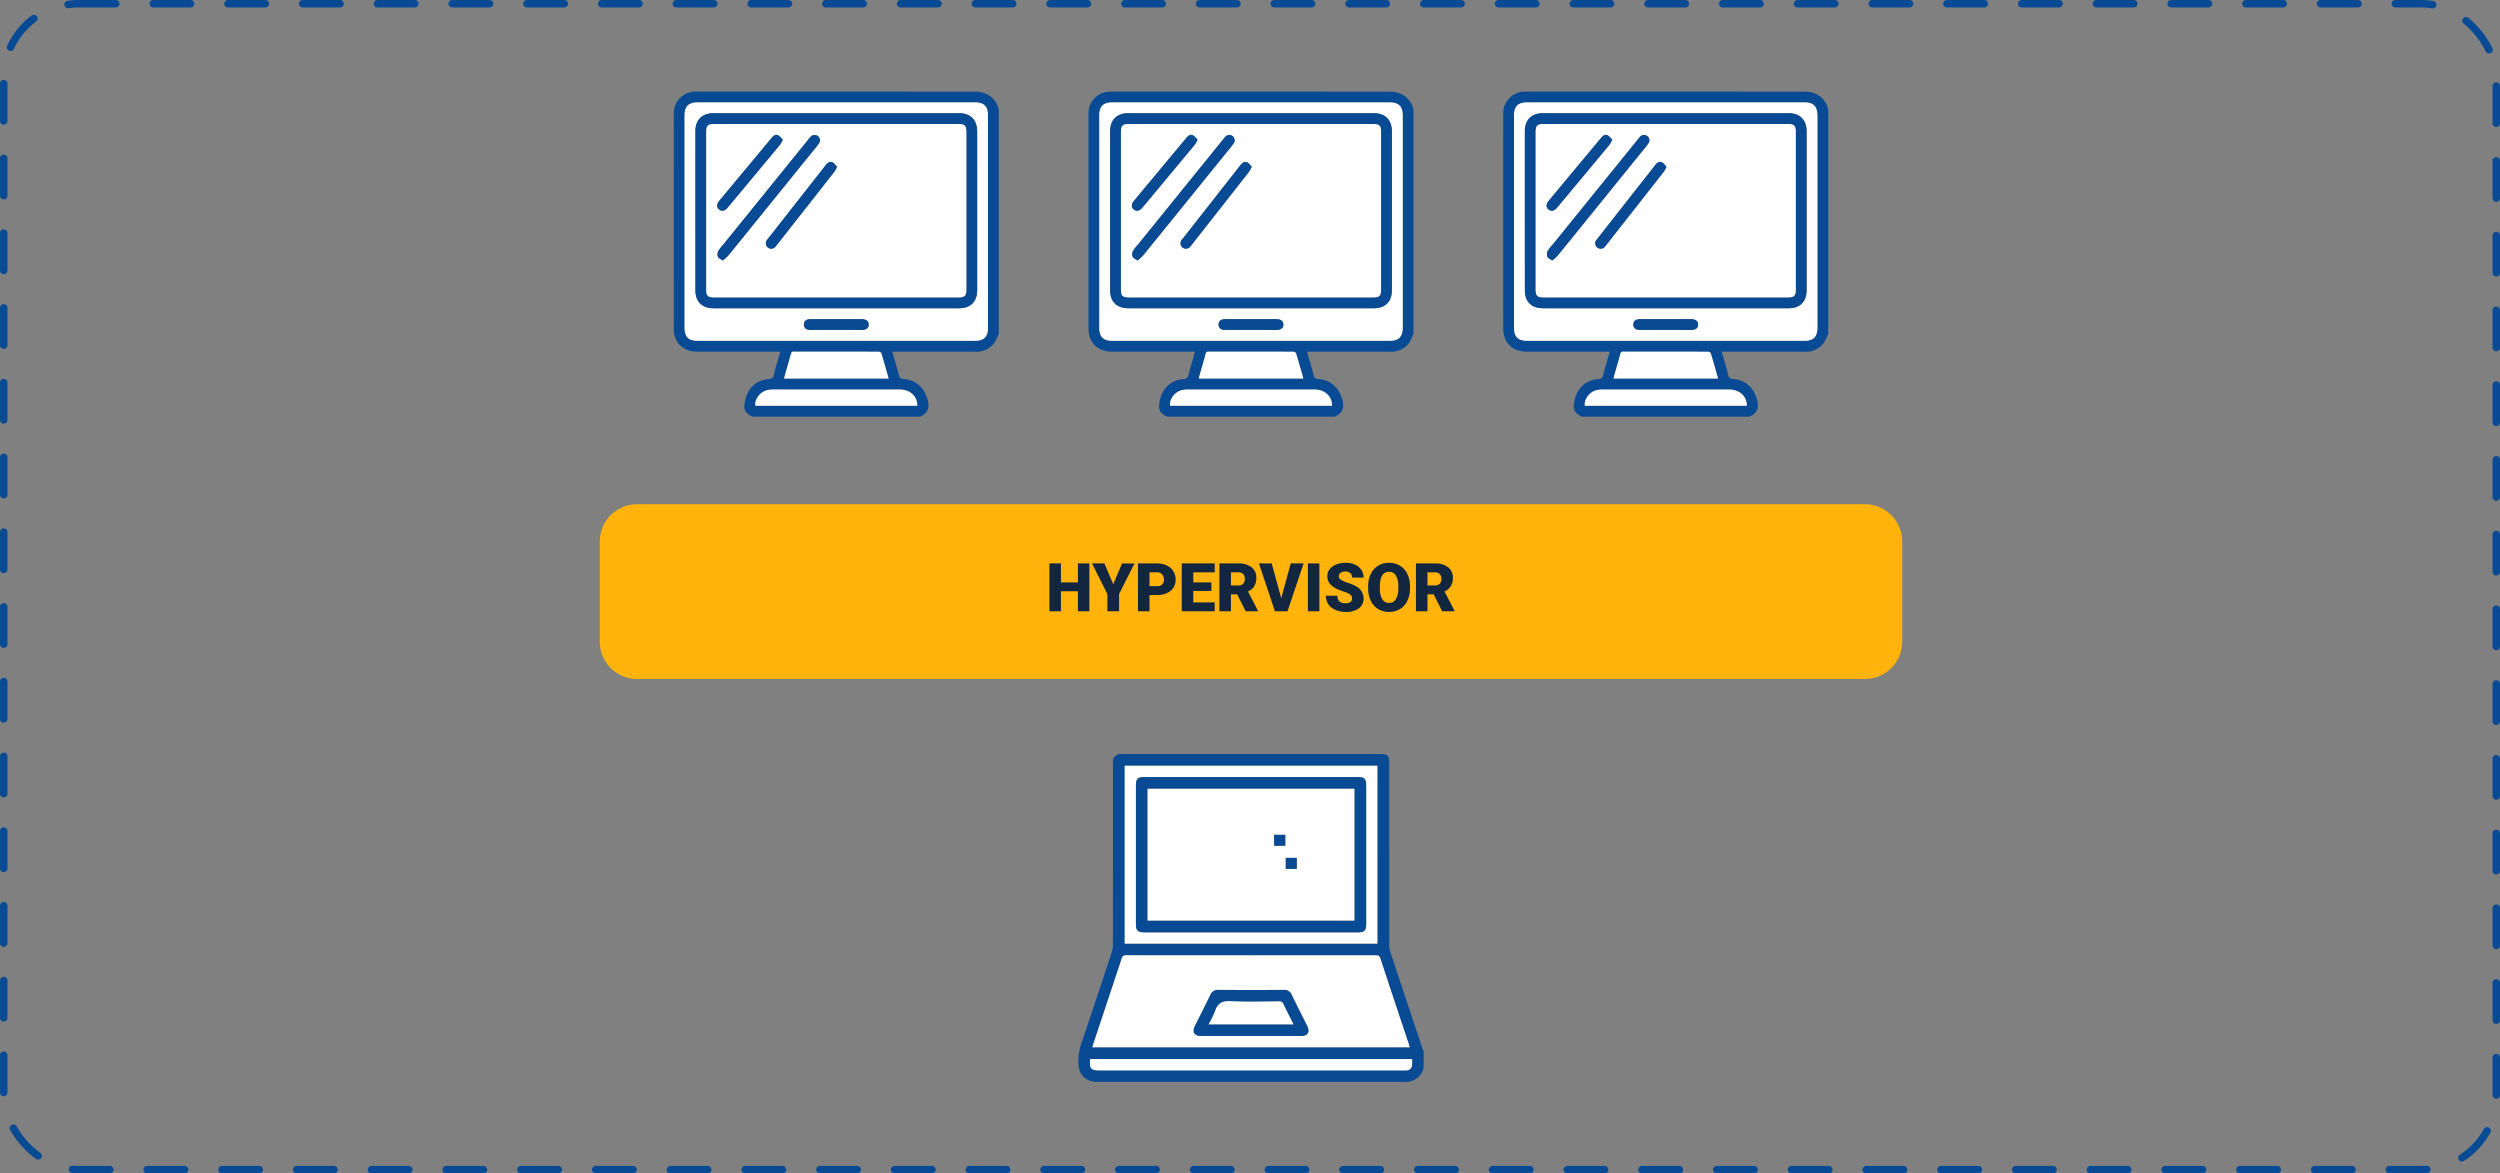 <svg xmlns="http://www.w3.org/2000/svg" width="669" height="314" viewBox="0 0 669 314">
  <rect x="0" y="0" width="669" height="314" fill="#808080" stroke="none"/>
  <g id="_5" data-name="5" transform="translate(-673.5 -3127.5)">
    <rect id="Rectangle_293685" data-name="Rectangle 293685" width="667" height="312" rx="20" transform="translate(674.5 3128.5)" fill="none" stroke="#084a93" stroke-linecap="round" stroke-linejoin="round" stroke-width="2" stroke-dasharray="10 10"/>
    <g id="Group_131791" data-name="Group 131791">
      <path id="Path_192422" data-name="Path 192422" d="M10,0H338.535a10,10,0,0,1,10,10V36.777a10,10,0,0,1-10,10H10a10,10,0,0,1-10-10V10A10,10,0,0,1,10,0Z" transform="translate(834 3262.426)" fill="#ffb30b"/>
      <path id="Path_192423" data-name="Path 192423" d="M-43.251,0h-3.067V-5.344h-4.544V0h-3.085V-12.8h3.085v5.08h4.544V-12.8h3.067Zm6.39-7.242,2.355-5.555h3.331L-35.3-4.6V0h-3.129V-4.6l-4.113-8.2h3.313Zm9.7,2.9V0h-3.085V-12.8h5.106a5.948,5.948,0,0,1,2.6.541,4.074,4.074,0,0,1,1.749,1.538,4.2,4.2,0,0,1,.62,2.263,3.7,3.7,0,0,1-1.34,2.993,5.561,5.561,0,0,1-3.678,1.121Zm0-2.382h2.021a1.906,1.906,0,0,0,1.367-.448,1.665,1.665,0,0,0,.47-1.266,2.059,2.059,0,0,0-.483-1.433,1.712,1.712,0,0,0-1.318-.545h-2.057Zm16.567,1.292h-4.852v3.059h5.73V0h-8.815V-12.8h8.833v2.382h-5.748v2.7h4.852Zm6.891.905H-5.37V0H-8.455V-12.8h5.036a5.621,5.621,0,0,1,3.56,1.01A3.421,3.421,0,0,1,1.424-8.934,4.155,4.155,0,0,1,.883-6.721,3.837,3.837,0,0,1-.809-5.3L1.863-.132V0h-3.3ZM-5.37-6.9h1.951A1.751,1.751,0,0,0-2.1-7.362a1.788,1.788,0,0,0,.444-1.291,1.809,1.809,0,0,0-.448-1.3,1.735,1.735,0,0,0-1.318-.471H-5.37ZM8.086-3.48,10.635-12.8H14.08L9.773,0H6.4L2.127-12.8H5.546ZM18.3,0H15.223V-12.8H18.3Zm8.745-3.4a1.268,1.268,0,0,0-.479-1.055,5.954,5.954,0,0,0-1.683-.782,16.147,16.147,0,0,1-1.969-.782q-2.487-1.222-2.487-3.357a3.011,3.011,0,0,1,.62-1.876A4.008,4.008,0,0,1,22.8-12.52a6.823,6.823,0,0,1,2.549-.453,5.969,5.969,0,0,1,2.474.492,3.917,3.917,0,0,1,1.7,1.4A3.661,3.661,0,0,1,30.129-9H27.053a1.547,1.547,0,0,0-.479-1.213,1.867,1.867,0,0,0-1.3-.431,2.106,2.106,0,0,0-1.305.365,1.119,1.119,0,0,0-.479.927,1.127,1.127,0,0,0,.527.892,6.65,6.65,0,0,0,1.854.826,11.36,11.36,0,0,1,2.18.918,3.663,3.663,0,0,1,2.074,3.3A3.125,3.125,0,0,1,28.863-.782a5.629,5.629,0,0,1-3.472.958,6.888,6.888,0,0,1-2.817-.558,4.247,4.247,0,0,1-1.9-1.529,3.985,3.985,0,0,1-.637-2.237h3.094a1.963,1.963,0,0,0,.532,1.516,2.513,2.513,0,0,0,1.727.488,1.985,1.985,0,0,0,1.208-.33A1.088,1.088,0,0,0,27.044-3.4Zm15.5-2.733a7.546,7.546,0,0,1-.694,3.313A5.132,5.132,0,0,1,39.88-.6a5.494,5.494,0,0,1-2.914.778,5.572,5.572,0,0,1-2.9-.751,5.123,5.123,0,0,1-1.973-2.149,7.329,7.329,0,0,1-.743-3.208v-.721a7.58,7.58,0,0,1,.69-3.318,5.119,5.119,0,0,1,1.978-2.219,5.533,5.533,0,0,1,2.931-.782,5.479,5.479,0,0,1,2.9.773A5.211,5.211,0,0,1,41.832-10a7.362,7.362,0,0,1,.716,3.274ZM39.41-6.671a5.381,5.381,0,0,0-.637-2.9,2.044,2.044,0,0,0-1.824-.989q-2.32,0-2.452,3.48l-.009.94a5.535,5.535,0,0,0,.624,2.892,2.041,2.041,0,0,0,1.854,1.011,2.016,2.016,0,0,0,1.8-.993,5.383,5.383,0,0,0,.642-2.856Zm9.483,2.145h-1.67V0H44.139V-12.8h5.036a5.621,5.621,0,0,1,3.56,1.01,3.421,3.421,0,0,1,1.283,2.853,4.155,4.155,0,0,1-.541,2.213A3.837,3.837,0,0,1,51.785-5.3L54.457-.132V0h-3.3ZM47.224-6.9h1.951A1.751,1.751,0,0,0,50.5-7.362a1.788,1.788,0,0,0,.444-1.291,1.809,1.809,0,0,0-.448-1.3,1.735,1.735,0,0,0-1.318-.471H47.224Z" transform="translate(1008.268 3291.074)" fill="#12263f"/>
      <path id="Path_190459" data-name="Path 190459" d="M-1305.159,5589.566a4.815,4.815,0,0,1-3.488,3.649,6.835,6.835,0,0,1-1.6.154q-41.09.01-82.178,0c-3.232,0-5.041-1.868-5.123-5.087a15.446,15.446,0,0,1,.874-5.46c2.732-8.04,5.392-16.106,8.056-24.17a5.983,5.983,0,0,0,.3-1.843q.024-24.4.018-48.8a2.371,2.371,0,0,1,.139-1.228,3.943,3.943,0,0,1,1.274-1.088c.249-.145.646-.045.977-.045h69.1c2.034,0,2.438.4,2.438,2.408q0,24.4.007,48.8a4.581,4.581,0,0,0,.179,1.413q4.391,13.247,8.817,26.479a4.724,4.724,0,0,0,.219.483Zm-88.642-5.454h84.9c-.085-.312-.142-.57-.225-.819q-3.82-11.485-7.627-22.976c-.229-.695-.586-.814-1.239-.814q-33.366.024-66.732-.007a1.1,1.1,0,0,0-1.247.929q-3.753,11.366-7.553,22.715C-1393.626,5583.445-1393.7,5583.759-1393.8,5584.112Zm8.65-75.337v47.6h67.612v-47.6Zm-9.256,78.489c-.206,2.6.19,3.036,2.653,3.036h80.992c.33,0,.662.01.991-.011a1.489,1.489,0,0,0,1.5-1.4,12.48,12.48,0,0,0,.013-1.623Z" transform="translate(2359.626 -2176.36)" fill="#084a93"/>
      <path id="Path_190460" data-name="Path 190460" d="M-1393.8,5584.112c.1-.353.175-.667.277-.972q3.78-11.357,7.553-22.715a1.1,1.1,0,0,1,1.247-.929q33.366.037,66.732.007c.653,0,1.01.119,1.239.814q3.781,11.5,7.627,22.976c.083.249.14.507.225.819Zm42.457-3.031q6.717,0,13.436,0c1.732,0,2.374-1.056,1.6-2.622-1.386-2.8-2.811-5.574-4.168-8.384a2.081,2.081,0,0,0-2.117-1.315q-8.747.042-17.494,0a2.083,2.083,0,0,0-2.118,1.315c-1.346,2.782-2.755,5.534-4.131,8.3-.833,1.675-.2,2.7,1.649,2.705Q-1358.016,5581.085-1351.344,5581.081Z" transform="translate(2359.626 -2176.36)" fill="#fff"/>
      <path id="Path_190461" data-name="Path 190461" d="M-1385.151,5508.775h67.612v47.6h-67.612Zm33.8,3.025h-28.494c-1.843,0-2.3.45-2.3,2.28q0,18.484,0,36.97c0,1.847.447,2.3,2.275,2.3h57.078c1.788,0,2.255-.461,2.255-2.229q0-18.53,0-37.06c0-1.786-.469-2.26-2.229-2.26Z" transform="translate(2359.626 -2176.36)" fill="#fff"/>
      <path id="Path_190462" data-name="Path 190462" d="M-1394.407,5587.264h86.151a12.48,12.48,0,0,1-.013,1.623,1.489,1.489,0,0,1-1.5,1.4c-.329.021-.661.011-.991.011h-80.992C-1394.217,5590.3-1394.613,5589.862-1394.407,5587.264Z" transform="translate(2359.626 -2176.36)" fill="#fff"/>
      <path id="Path_190463" data-name="Path 190463" d="M-1351.344,5581.081q-6.673,0-13.346,0c-1.854,0-2.482-1.03-1.649-2.705,1.376-2.768,2.785-5.52,4.131-8.3a2.083,2.083,0,0,1,2.118-1.315q8.746.042,17.494,0a2.081,2.081,0,0,1,2.117,1.315c1.357,2.81,2.782,5.588,4.168,8.384.777,1.566.135,2.619-1.6,2.622Q-1344.626,5581.088-1351.344,5581.081Zm11.347-3.1c-.936-1.881-1.836-3.637-2.681-5.419a1.093,1.093,0,0,0-1.163-.725c-4.3.029-8.606.176-12.893-.05-2.269-.12-3.551.5-4.243,2.671a26.535,26.535,0,0,1-1.716,3.523Z" transform="translate(2359.626 -2176.36)" fill="#084a93"/>
      <path id="Path_190464" data-name="Path 190464" d="M-1351.356,5511.8h28.584c1.76,0,2.229.474,2.229,2.26q0,18.531,0,37.06c0,1.768-.467,2.229-2.255,2.229h-57.078c-1.828,0-2.275-.452-2.275-2.3q0-18.484,0-36.97c0-1.83.458-2.28,2.3-2.28Zm-27.672,38.4h55.337v-35.267h-55.337Z" transform="translate(2359.626 -2176.36)" fill="#084a93"/>
      <path id="Path_190465" data-name="Path 190465" d="M-1340,5577.979h-22.7a26.535,26.535,0,0,0,1.716-3.523c.692-2.166,1.974-2.791,4.243-2.671,4.287.226,8.594.079,12.893.05a1.093,1.093,0,0,1,1.163.725C-1341.833,5574.342-1340.933,5576.1-1340,5577.979Z" transform="translate(2359.626 -2176.36)" fill="#fff"/>
      <path id="Path_190466" data-name="Path 190466" d="M-1379.028,5550.2v-35.267h55.337V5550.2Zm33.861-20.024h2.98v-2.921h-2.98Zm6.054,6.191v-2.943h-2.942v2.943Z" transform="translate(2359.626 -2176.36)" fill="#fff"/>
      <path id="Path_190467" data-name="Path 190467" d="M-1345.167,5530.177v-2.921h2.98v2.921Z" transform="translate(2359.626 -2176.36)" fill="#084a93"/>
      <path id="Path_190468" data-name="Path 190468" d="M-1339.113,5536.368h-2.942v-2.943h2.942Z" transform="translate(2359.626 -2176.36)" fill="#084a93"/>
      <path id="Path_190469" data-name="Path 190469" d="M-1328.934,5410.356h-44.847c-1.225-.554-2.261-1.352-2.17-2.812a9.151,9.151,0,0,1,.761-3.261,6.652,6.652,0,0,1,5.782-3.981,1.255,1.255,0,0,0,1.336-1.148c.3-1.379.748-2.724,1.133-4.084.189-.666.374-1.333.59-2.1h-1.141c-7.022,0-14.043.012-21.065,0-3.782-.009-6.283-2.418-6.285-6.074q-.018-28.715,0-57.43a5.8,5.8,0,0,1,6.091-6.092q37.414-.014,74.83.023a7.472,7.472,0,0,1,2.854.654,5.875,5.875,0,0,1,3.2,4.245V5388.1a15.651,15.651,0,0,1-1.132,2.428,5.929,5.929,0,0,1-5.3,2.447q-10.477-.02-20.954-.005h-1.075c.076.345.118.589.185.826.509,1.793,1.081,3.57,1.508,5.382a1.271,1.271,0,0,0,1.349,1.128,6.714,6.714,0,0,1,5.892,4.21C-1326.359,5406.893-1326.14,5409.154-1328.934,5410.356Zm-22.357-84.1h-37.024c-2.61,0-3.637,1.033-3.637,3.659V5386.4c0,2.629,1.024,3.665,3.632,3.665q36.981,0,73.962,0c2.556,0,3.6-1.049,3.6-3.616v-56.567c0-2.569-1.042-3.622-3.589-3.622Zm13.938,73.9c-.667-2.337-1.288-4.563-1.959-6.774a.868.868,0,0,0-.683-.4c-7.579-.021-15.158-.014-22.737-.025a.659.659,0,0,0-.754.586c-.476,1.772-1,3.532-1.5,5.3-.119.418-.22.84-.343,1.311Zm7.693,7.276c-.052-2.623-1.957-4.332-4.8-4.334q-16.893-.01-33.786,0a7.923,7.923,0,0,0-1.351.113c-2.246.391-3.683,2.67-3.4,4.219Z" transform="translate(2359.626 -2171.36)" fill="#084a93"/>
      <path id="Path_190470" data-name="Path 190470" d="M-1351.291,5326.255h36.939c2.547,0,3.589,1.053,3.589,3.622v56.567c0,2.567-1.039,3.616-3.6,3.616q-36.981,0-73.962,0c-2.608,0-3.632-1.036-3.632-3.665v-56.481c0-2.626,1.027-3.659,3.637-3.659Zm-.062,55.09q16.431,0,32.862,0c3.088,0,4.832-1.762,4.833-4.856q0-21.232,0-42.466c0-3.075-1.783-4.869-4.843-4.87q-32.862,0-65.723,0c-3.024,0-4.83,1.79-4.832,4.794q-.008,21.319.007,42.635a6.169,6.169,0,0,0,.214,1.676c.569,1.989,2.227,3.086,4.621,3.087Q-1367.783,5381.35-1351.353,5381.345Zm-.047,5.808c2.236,0,4.472,0,6.708,0,1.33,0,1.991-.48,2-1.424.013-.969-.681-1.471-2.046-1.48h-.085q-6.539,0-13.076,0a4.432,4.432,0,0,0-1.092.1,1.292,1.292,0,0,0-1.031,1.373,1.3,1.3,0,0,0,1.07,1.344,4.421,4.421,0,0,0,1.012.078C-1355.758,5387.156-1353.579,5387.153-1351.4,5387.153Z" transform="translate(2359.626 -2171.36)" fill="#fff"/>
      <path id="Path_190471" data-name="Path 190471" d="M-1337.353,5400.155h-27.974c.123-.471.224-.893.343-1.311.5-1.766,1.022-3.526,1.5-5.3a.659.659,0,0,1,.754-.586c7.579.011,15.158,0,22.737.025a.868.868,0,0,1,.683.4C-1338.641,5395.592-1338.02,5397.818-1337.353,5400.155Z" transform="translate(2359.626 -2171.36)" fill="#fff"/>
      <path id="Path_190472" data-name="Path 190472" d="M-1329.66,5407.431h-43.334c-.284-1.549,1.153-3.828,3.4-4.219a7.923,7.923,0,0,1,1.351-.113q16.893-.01,33.786,0C-1331.617,5403.1-1329.712,5404.808-1329.66,5407.431Z" transform="translate(2359.626 -2171.36)" fill="#fff"/>
      <path id="Path_190473" data-name="Path 190473" d="M-1351.353,5381.345q-16.43,0-32.861,0c-2.394,0-4.052-1.1-4.621-3.087a6.169,6.169,0,0,1-.214-1.676q-.018-21.316-.007-42.635c0-3,1.808-4.794,4.832-4.794q32.862-.006,65.723,0c3.06,0,4.842,1.795,4.843,4.87q0,21.232,0,42.466c0,3.094-1.745,4.854-4.833,4.856Q-1334.922,5381.354-1351.353,5381.345Zm0-2.905h32.615c1.785,0,2.189-.406,2.189-2.2q0-20.984,0-41.967c0-1.791-.429-2.228-2.19-2.228h-65.23c-1.76,0-2.189.437-2.189,2.229q0,20.982,0,41.966c0,1.793.4,2.2,2.19,2.2Z" transform="translate(2359.626 -2171.36)" fill="#084a93"/>
      <path id="Path_190474" data-name="Path 190474" d="M-1351.4,5387.153c-2.179,0-4.358,0-6.537,0a4.421,4.421,0,0,1-1.012-.078,1.3,1.3,0,0,1-1.07-1.344,1.292,1.292,0,0,1,1.031-1.373,4.432,4.432,0,0,1,1.092-.1q6.539-.009,13.076,0h.085c1.365.009,2.059.511,2.046,1.48-.012.944-.673,1.421-2,1.424C-1346.928,5387.157-1349.164,5387.153-1351.4,5387.153Z" transform="translate(2359.626 -2171.36)" fill="#084a93"/>
      <path id="Path_190475" data-name="Path 190475" d="M-1351.357,5378.44h-32.615c-1.786,0-2.19-.406-2.19-2.2q0-20.984,0-41.966c0-1.792.429-2.229,2.189-2.229h65.23c1.761,0,2.19.437,2.19,2.228q0,20.984,0,41.967c0,1.793-.4,2.2-2.189,2.2Zm-30.389-9.867a13.085,13.085,0,0,0,1.491-1.334q11.178-13.77,22.324-27.567c.641-.792,1.3-1.568,1.9-2.391a1.427,1.427,0,0,0-.23-1.983,1.448,1.448,0,0,0-1.99.186,5.277,5.277,0,0,0-.384.453q-11.506,14.214-23.013,28.429a10.3,10.3,0,0,0-1.333,1.746,1.941,1.941,0,0,0-.032,1.483C-1382.837,5367.977-1382.277,5368.185-1381.746,5368.573Zm30.59-25.08c-.4-.417-.716-.952-1.181-1.18-.694-.341-1.292.044-1.755.634q-7.83,9.98-15.663,19.955a1.455,1.455,0,0,0,.073,2.186,1.5,1.5,0,0,0,2.214-.42q7.818-9.935,15.615-19.885A9.824,9.824,0,0,0-1351.156,5343.493Zm-14.508-7.237a5.748,5.748,0,0,0-1.2-1.172c-.713-.366-1.286.078-1.752.638q-7.033,8.446-14.068,16.891c-.734.882-.724,1.743-.01,2.314.68.544,1.508.4,2.213-.441q7.074-8.468,14.122-16.957A8.539,8.539,0,0,0-1365.664,5336.256Z" transform="translate(2359.626 -2171.36)" fill="#fff"/>
      <path id="Path_190476" data-name="Path 190476" d="M-1381.746,5368.573c-.531-.388-1.091-.6-1.265-.978a1.941,1.941,0,0,1,.032-1.483,10.3,10.3,0,0,1,1.333-1.746q11.505-14.216,23.013-28.429a5.277,5.277,0,0,1,.384-.453,1.448,1.448,0,0,1,1.99-.186,1.427,1.427,0,0,1,.23,1.983c-.6.823-1.261,1.6-1.9,2.391q-11.156,13.788-22.324,27.567A13.085,13.085,0,0,1-1381.746,5368.573Z" transform="translate(2359.626 -2171.36)" fill="#084a93"/>
      <path id="Path_190477" data-name="Path 190477" d="M-1351.156,5343.493a9.824,9.824,0,0,1-.7,1.29q-7.8,9.952-15.615,19.885a1.5,1.5,0,0,1-2.214.42,1.455,1.455,0,0,1-.073-2.186q7.824-9.982,15.663-19.955c.463-.59,1.061-.975,1.755-.634C-1351.872,5342.541-1351.557,5343.076-1351.156,5343.493Z" transform="translate(2359.626 -2171.36)" fill="#084a93"/>
      <path id="Path_190478" data-name="Path 190478" d="M-1365.664,5336.256a8.539,8.539,0,0,1-.7,1.273q-7.047,8.492-14.122,16.957c-.7.844-1.533.985-2.213.441-.714-.571-.724-1.432.01-2.314q7.029-8.449,14.068-16.891c.466-.56,1.039-1,1.752-.638A5.748,5.748,0,0,1-1365.664,5336.256Z" transform="translate(2359.626 -2171.36)" fill="#084a93"/>
      <path id="Path_190479" data-name="Path 190479" d="M-1217.954,5410.356H-1262.8c-1.225-.554-2.26-1.352-2.169-2.812a9.127,9.127,0,0,1,.761-3.261,6.65,6.65,0,0,1,5.781-3.981,1.255,1.255,0,0,0,1.336-1.148c.3-1.379.748-2.724,1.133-4.084.189-.666.375-1.333.591-2.1h-1.142c-7.021,0-14.043.012-21.065,0-3.782-.009-6.283-2.418-6.285-6.074q-.016-28.715,0-57.43a5.8,5.8,0,0,1,6.091-6.092q37.416-.014,74.83.023a7.472,7.472,0,0,1,2.854.654,5.871,5.871,0,0,1,3.2,4.245V5388.1a15.551,15.551,0,0,1-1.132,2.428,5.929,5.929,0,0,1-5.3,2.447q-10.476-.02-20.953-.005h-1.076c.077.345.118.589.185.826.509,1.793,1.081,3.57,1.508,5.382a1.271,1.271,0,0,0,1.349,1.128,6.714,6.714,0,0,1,5.892,4.21C-1215.379,5406.893-1215.16,5409.154-1217.954,5410.356Zm-22.357-84.1h-37.024c-2.611,0-3.638,1.033-3.638,3.659V5386.4c0,2.629,1.024,3.665,3.632,3.665q36.981,0,73.963,0c2.556,0,3.594-1.049,3.594-3.616q0-28.284,0-56.567c0-2.569-1.042-3.622-3.589-3.622Zm13.938,73.9c-.667-2.337-1.288-4.563-1.96-6.774a.868.868,0,0,0-.683-.4c-7.579-.021-15.157-.014-22.736-.025a.66.66,0,0,0-.755.586c-.476,1.772-1,3.532-1.5,5.3-.119.418-.22.84-.342,1.311Zm7.692,7.276c-.052-2.623-1.957-4.332-4.8-4.334q-16.893-.01-33.786,0a7.912,7.912,0,0,0-1.35.113c-2.247.391-3.683,2.67-3.4,4.219Z" transform="translate(2359.626 -2171.36)" fill="#084a93"/>
      <path id="Path_190480" data-name="Path 190480" d="M-1240.311,5326.255h36.938c2.547,0,3.589,1.053,3.589,3.622q0,28.284,0,56.567c0,2.567-1.038,3.616-3.594,3.616q-36.982,0-73.963,0c-2.608,0-3.632-1.036-3.632-3.665v-56.481c0-2.626,1.027-3.659,3.638-3.659Zm-.062,55.09q16.431,0,32.861,0c3.088,0,4.833-1.762,4.833-4.856q0-21.232,0-42.466c0-3.075-1.783-4.869-4.843-4.87q-32.86,0-65.722,0c-3.024,0-4.831,1.79-4.832,4.794q-.009,21.319.006,42.635a6.209,6.209,0,0,0,.215,1.676c.569,1.989,2.226,3.086,4.621,3.087Q-1256.8,5381.35-1240.373,5381.345Zm-.047,5.808c2.236,0,4.472,0,6.707,0,1.33,0,1.991-.48,2-1.424.013-.969-.681-1.471-2.046-1.48h-.085q-6.537,0-13.075,0a4.432,4.432,0,0,0-1.092.1,1.293,1.293,0,0,0-1.032,1.373,1.3,1.3,0,0,0,1.07,1.344,4.421,4.421,0,0,0,1.012.078C-1244.779,5387.156-1242.6,5387.153-1240.42,5387.153Z" transform="translate(2359.626 -2171.36)" fill="#fff"/>
      <path id="Path_190481" data-name="Path 190481" d="M-1226.373,5400.155h-27.974c.122-.471.223-.893.342-1.311.5-1.766,1.022-3.526,1.5-5.3a.66.66,0,0,1,.755-.586c7.579.011,15.157,0,22.736.025a.868.868,0,0,1,.683.4C-1227.661,5395.592-1227.04,5397.818-1226.373,5400.155Z" transform="translate(2359.626 -2171.36)" fill="#fff"/>
      <path id="Path_190482" data-name="Path 190482" d="M-1218.681,5407.431h-43.334c-.283-1.549,1.153-3.828,3.4-4.219a7.912,7.912,0,0,1,1.35-.113q16.893-.01,33.786,0C-1220.638,5403.1-1218.733,5404.808-1218.681,5407.431Z" transform="translate(2359.626 -2171.36)" fill="#fff"/>
      <path id="Path_190483" data-name="Path 190483" d="M-1240.373,5381.345q-16.431,0-32.861,0c-2.4,0-4.052-1.1-4.621-3.087a6.209,6.209,0,0,1-.215-1.676q-.017-21.316-.006-42.635c0-3,1.808-4.794,4.832-4.794q32.86-.006,65.722,0c3.06,0,4.842,1.795,4.843,4.87q.006,21.232,0,42.466c0,3.094-1.745,4.854-4.833,4.856Q-1223.943,5381.354-1240.373,5381.345Zm-.005-2.905h32.615c1.786,0,2.19-.406,2.19-2.2v-41.967c0-1.791-.429-2.228-2.19-2.228h-65.23c-1.761,0-2.19.437-2.19,2.229v41.966c0,1.793.4,2.2,2.19,2.2Z" transform="translate(2359.626 -2171.36)" fill="#084a93"/>
      <path id="Path_190484" data-name="Path 190484" d="M-1240.42,5387.153c-2.179,0-4.359,0-6.538,0a4.421,4.421,0,0,1-1.012-.078,1.3,1.3,0,0,1-1.07-1.344,1.293,1.293,0,0,1,1.032-1.373,4.432,4.432,0,0,1,1.092-.1q6.537-.009,13.075,0h.085c1.365.009,2.059.511,2.046,1.48-.012.944-.673,1.421-2,1.424C-1235.948,5387.157-1238.184,5387.153-1240.42,5387.153Z" transform="translate(2359.626 -2171.36)" fill="#084a93"/>
      <path id="Path_190485" data-name="Path 190485" d="M-1240.378,5378.44h-32.615c-1.786,0-2.19-.406-2.19-2.2v-41.966c0-1.792.429-2.229,2.19-2.229h65.23c1.761,0,2.189.437,2.19,2.228v41.967c0,1.793-.4,2.2-2.19,2.2Zm-30.389-9.867a12.919,12.919,0,0,0,1.491-1.334q11.178-13.77,22.325-27.567c.64-.792,1.3-1.568,1.9-2.391a1.427,1.427,0,0,0-.23-1.983,1.448,1.448,0,0,0-1.99.186,5.243,5.243,0,0,0-.383.453q-11.508,14.214-23.014,28.429a10.3,10.3,0,0,0-1.333,1.746,1.937,1.937,0,0,0-.031,1.483C-1271.857,5367.977-1271.3,5368.185-1270.767,5368.573Zm30.591-25.08c-.4-.417-.716-.952-1.181-1.18-.695-.341-1.293.044-1.756.634q-7.828,9.98-15.663,19.955a1.455,1.455,0,0,0,.074,2.186,1.5,1.5,0,0,0,2.213-.42q7.818-9.935,15.615-19.885A9.811,9.811,0,0,0-1240.176,5343.493Zm-14.509-7.237a5.722,5.722,0,0,0-1.2-1.172c-.713-.366-1.285.078-1.752.638q-7.033,8.446-14.068,16.891c-.734.882-.724,1.743-.01,2.314.68.544,1.509.4,2.214-.441q7.073-8.468,14.121-16.957A8.441,8.441,0,0,0-1254.685,5336.256Z" transform="translate(2359.626 -2171.36)" fill="#fff"/>
      <path id="Path_190486" data-name="Path 190486" d="M-1270.767,5368.573c-.531-.388-1.09-.6-1.264-.978a1.937,1.937,0,0,1,.031-1.483,10.3,10.3,0,0,1,1.333-1.746q11.505-14.216,23.014-28.429a5.243,5.243,0,0,1,.383-.453,1.448,1.448,0,0,1,1.99-.186,1.427,1.427,0,0,1,.23,1.983c-.6.823-1.261,1.6-1.9,2.391q-11.157,13.788-22.325,27.567A12.919,12.919,0,0,1-1270.767,5368.573Z" transform="translate(2359.626 -2171.36)" fill="#084a93"/>
      <path id="Path_190487" data-name="Path 190487" d="M-1240.176,5343.493a9.811,9.811,0,0,1-.7,1.29q-7.8,9.952-15.615,19.885a1.5,1.5,0,0,1-2.213.42,1.455,1.455,0,0,1-.074-2.186q7.826-9.982,15.663-19.955c.463-.59,1.061-.975,1.756-.634C-1240.892,5342.541-1240.578,5343.076-1240.176,5343.493Z" transform="translate(2359.626 -2171.36)" fill="#084a93"/>
      <path id="Path_190488" data-name="Path 190488" d="M-1254.685,5336.256a8.441,8.441,0,0,1-.7,1.273q-7.045,8.492-14.121,16.957c-.7.844-1.534.985-2.214.441-.714-.571-.724-1.432.01-2.314q7.029-8.449,14.068-16.891c.467-.56,1.039-1,1.752-.638A5.722,5.722,0,0,1-1254.685,5336.256Z" transform="translate(2359.626 -2171.36)" fill="#084a93"/>
      <path id="Path_190489" data-name="Path 190489" d="M-1439.913,5410.356h-44.848c-1.224-.554-2.26-1.352-2.169-2.812a9.151,9.151,0,0,1,.761-3.261,6.651,6.651,0,0,1,5.781-3.981,1.254,1.254,0,0,0,1.336-1.148c.3-1.379.748-2.724,1.134-4.084.188-.666.374-1.333.59-2.1h-1.142c-7.021,0-14.043.012-21.064,0-3.783-.009-6.284-2.418-6.286-6.074q-.017-28.715,0-57.43a5.8,5.8,0,0,1,6.09-6.092q37.416-.014,74.831.023a7.472,7.472,0,0,1,2.853.654,5.871,5.871,0,0,1,3.2,4.245V5388.1a15.562,15.562,0,0,1-1.132,2.428,5.929,5.929,0,0,1-5.3,2.447q-10.476-.02-20.953-.005h-1.075c.076.345.117.589.185.826.508,1.793,1.08,3.57,1.507,5.382a1.271,1.271,0,0,0,1.349,1.128,6.714,6.714,0,0,1,5.892,4.21C-1437.338,5406.893-1437.119,5409.154-1439.913,5410.356Zm-22.357-84.1h-37.024c-2.61,0-3.637,1.033-3.637,3.659q0,28.241,0,56.481c0,2.629,1.023,3.665,3.631,3.665q36.981,0,73.963,0c2.556,0,3.6-1.049,3.6-3.616v-56.567c0-2.569-1.043-3.622-3.589-3.622Zm13.938,73.9c-.667-2.337-1.288-4.563-1.959-6.774a.872.872,0,0,0-.684-.4c-7.578-.021-15.157-.014-22.736-.025a.658.658,0,0,0-.754.586c-.477,1.772-1,3.532-1.5,5.3-.118.418-.22.84-.342,1.311Zm7.693,7.276c-.052-2.623-1.957-4.332-4.8-4.334q-16.893-.01-33.786,0a7.912,7.912,0,0,0-1.35.113c-2.247.391-3.683,2.67-3.4,4.219Z" transform="translate(2359.626 -2171.36)" fill="#084a93"/>
      <path id="Path_190490" data-name="Path 190490" d="M-1462.27,5326.255h36.939c2.546,0,3.589,1.053,3.589,3.622v56.567c0,2.567-1.039,3.616-3.6,3.616q-36.981,0-73.963,0c-2.608,0-3.631-1.036-3.631-3.665q0-28.241,0-56.481c0-2.626,1.027-3.659,3.637-3.659Zm-.062,55.09q16.431,0,32.861,0c3.088,0,4.833-1.762,4.833-4.856q.006-21.232,0-42.466c0-3.075-1.782-4.869-4.843-4.87q-32.86,0-65.722,0c-3.024,0-4.831,1.79-4.832,4.794q-.009,21.319.006,42.635a6.213,6.213,0,0,0,.215,1.676c.569,1.989,2.226,3.086,4.621,3.087Q-1478.763,5381.35-1462.332,5381.345Zm-.047,5.808c2.236,0,4.472,0,6.708,0,1.33,0,1.99-.48,2-1.424.012-.969-.682-1.471-2.047-1.48h-.085q-6.537,0-13.075,0a4.432,4.432,0,0,0-1.092.1,1.292,1.292,0,0,0-1.031,1.373,1.3,1.3,0,0,0,1.07,1.344,4.413,4.413,0,0,0,1.011.078C-1466.737,5387.156-1464.558,5387.153-1462.379,5387.153Z" transform="translate(2359.626 -2171.36)" fill="#fff"/>
      <path id="Path_190491" data-name="Path 190491" d="M-1448.332,5400.155h-27.974c.122-.471.224-.893.342-1.311.5-1.766,1.022-3.526,1.5-5.3a.658.658,0,0,1,.754-.586c7.579.011,15.158,0,22.736.025a.872.872,0,0,1,.684.4C-1449.62,5395.592-1449,5397.818-1448.332,5400.155Z" transform="translate(2359.626 -2171.36)" fill="#fff"/>
      <path id="Path_190492" data-name="Path 190492" d="M-1440.639,5407.431h-43.335c-.283-1.549,1.153-3.828,3.4-4.219a7.912,7.912,0,0,1,1.35-.113q16.893-.01,33.786,0C-1442.6,5403.1-1440.691,5404.808-1440.639,5407.431Z" transform="translate(2359.626 -2171.36)" fill="#fff"/>
      <path id="Path_190493" data-name="Path 190493" d="M-1462.332,5381.345q-16.431,0-32.861,0c-2.4,0-4.052-1.1-4.621-3.087a6.213,6.213,0,0,1-.215-1.676q-.016-21.316-.006-42.635c0-3,1.808-4.794,4.832-4.794q32.86-.006,65.722,0c3.061,0,4.843,1.795,4.843,4.87q.006,21.232,0,42.466c0,3.094-1.745,4.854-4.833,4.856Q-1445.9,5381.354-1462.332,5381.345Zm-.005-2.905h32.615c1.786,0,2.19-.406,2.19-2.2v-41.967c0-1.791-.429-2.228-2.19-2.228h-65.23c-1.761,0-2.189.437-2.19,2.229v41.966c0,1.793.4,2.2,2.191,2.2Z" transform="translate(2359.626 -2171.36)" fill="#084a93"/>
      <path id="Path_190494" data-name="Path 190494" d="M-1462.379,5387.153c-2.179,0-4.358,0-6.538,0a4.413,4.413,0,0,1-1.011-.078,1.3,1.3,0,0,1-1.07-1.344,1.292,1.292,0,0,1,1.031-1.373,4.432,4.432,0,0,1,1.092-.1q6.537-.009,13.075,0h.085c1.365.009,2.059.511,2.047,1.48-.013.944-.673,1.421-2,1.424C-1457.907,5387.157-1460.143,5387.153-1462.379,5387.153Z" transform="translate(2359.626 -2171.36)" fill="#084a93"/>
      <path id="Path_190495" data-name="Path 190495" d="M-1462.337,5378.44h-32.614c-1.786,0-2.19-.406-2.191-2.2v-41.966c0-1.792.429-2.229,2.19-2.229h65.23c1.761,0,2.19.437,2.19,2.228v41.967c0,1.793-.4,2.2-2.19,2.2Zm-30.388-9.867a13.085,13.085,0,0,0,1.491-1.334q11.178-13.77,22.324-27.567c.64-.792,1.3-1.568,1.9-2.391a1.428,1.428,0,0,0-.229-1.983,1.449,1.449,0,0,0-1.991.186,5.267,5.267,0,0,0-.383.453q-11.508,14.214-23.013,28.429a10.2,10.2,0,0,0-1.333,1.746,1.937,1.937,0,0,0-.032,1.483C-1493.816,5367.977-1493.257,5368.185-1492.725,5368.573Zm30.59-25.08c-.4-.417-.716-.952-1.181-1.18-.695-.341-1.293.044-1.756.634q-7.828,9.98-15.663,19.955a1.456,1.456,0,0,0,.074,2.186,1.5,1.5,0,0,0,2.214-.42q7.817-9.935,15.614-19.885A9.7,9.7,0,0,0-1462.135,5343.493Zm-14.509-7.237a5.7,5.7,0,0,0-1.2-1.172c-.713-.366-1.285.078-1.752.638q-7.032,8.446-14.068,16.891c-.734.882-.724,1.743-.01,2.314.68.544,1.509.4,2.214-.441q7.074-8.468,14.121-16.957A8.441,8.441,0,0,0-1476.644,5336.256Z" transform="translate(2359.626 -2171.36)" fill="#fff"/>
      <path id="Path_190496" data-name="Path 190496" d="M-1492.725,5368.573c-.532-.388-1.091-.6-1.265-.978a1.937,1.937,0,0,1,.032-1.483,10.2,10.2,0,0,1,1.333-1.746q11.505-14.216,23.013-28.429a5.267,5.267,0,0,1,.383-.453,1.449,1.449,0,0,1,1.991-.186,1.428,1.428,0,0,1,.229,1.983c-.6.823-1.261,1.6-1.9,2.391q-11.157,13.788-22.324,27.567A13.085,13.085,0,0,1-1492.725,5368.573Z" transform="translate(2359.626 -2171.36)" fill="#084a93"/>
      <path id="Path_190497" data-name="Path 190497" d="M-1462.135,5343.493a9.7,9.7,0,0,1-.7,1.29q-7.794,9.952-15.614,19.885a1.5,1.5,0,0,1-2.214.42,1.456,1.456,0,0,1-.074-2.186q7.826-9.982,15.663-19.955c.463-.59,1.061-.975,1.756-.634C-1462.851,5342.541-1462.537,5343.076-1462.135,5343.493Z" transform="translate(2359.626 -2171.36)" fill="#084a93"/>
      <path id="Path_190498" data-name="Path 190498" d="M-1476.644,5336.256a8.441,8.441,0,0,1-.7,1.273q-7.045,8.492-14.121,16.957c-.7.844-1.534.985-2.214.441-.714-.571-.724-1.432.01-2.314q7.031-8.449,14.068-16.891c.467-.56,1.039-1,1.752-.638A5.7,5.7,0,0,1-1476.644,5336.256Z" transform="translate(2359.626 -2171.36)" fill="#084a93"/>
    </g>
  </g>
</svg>
